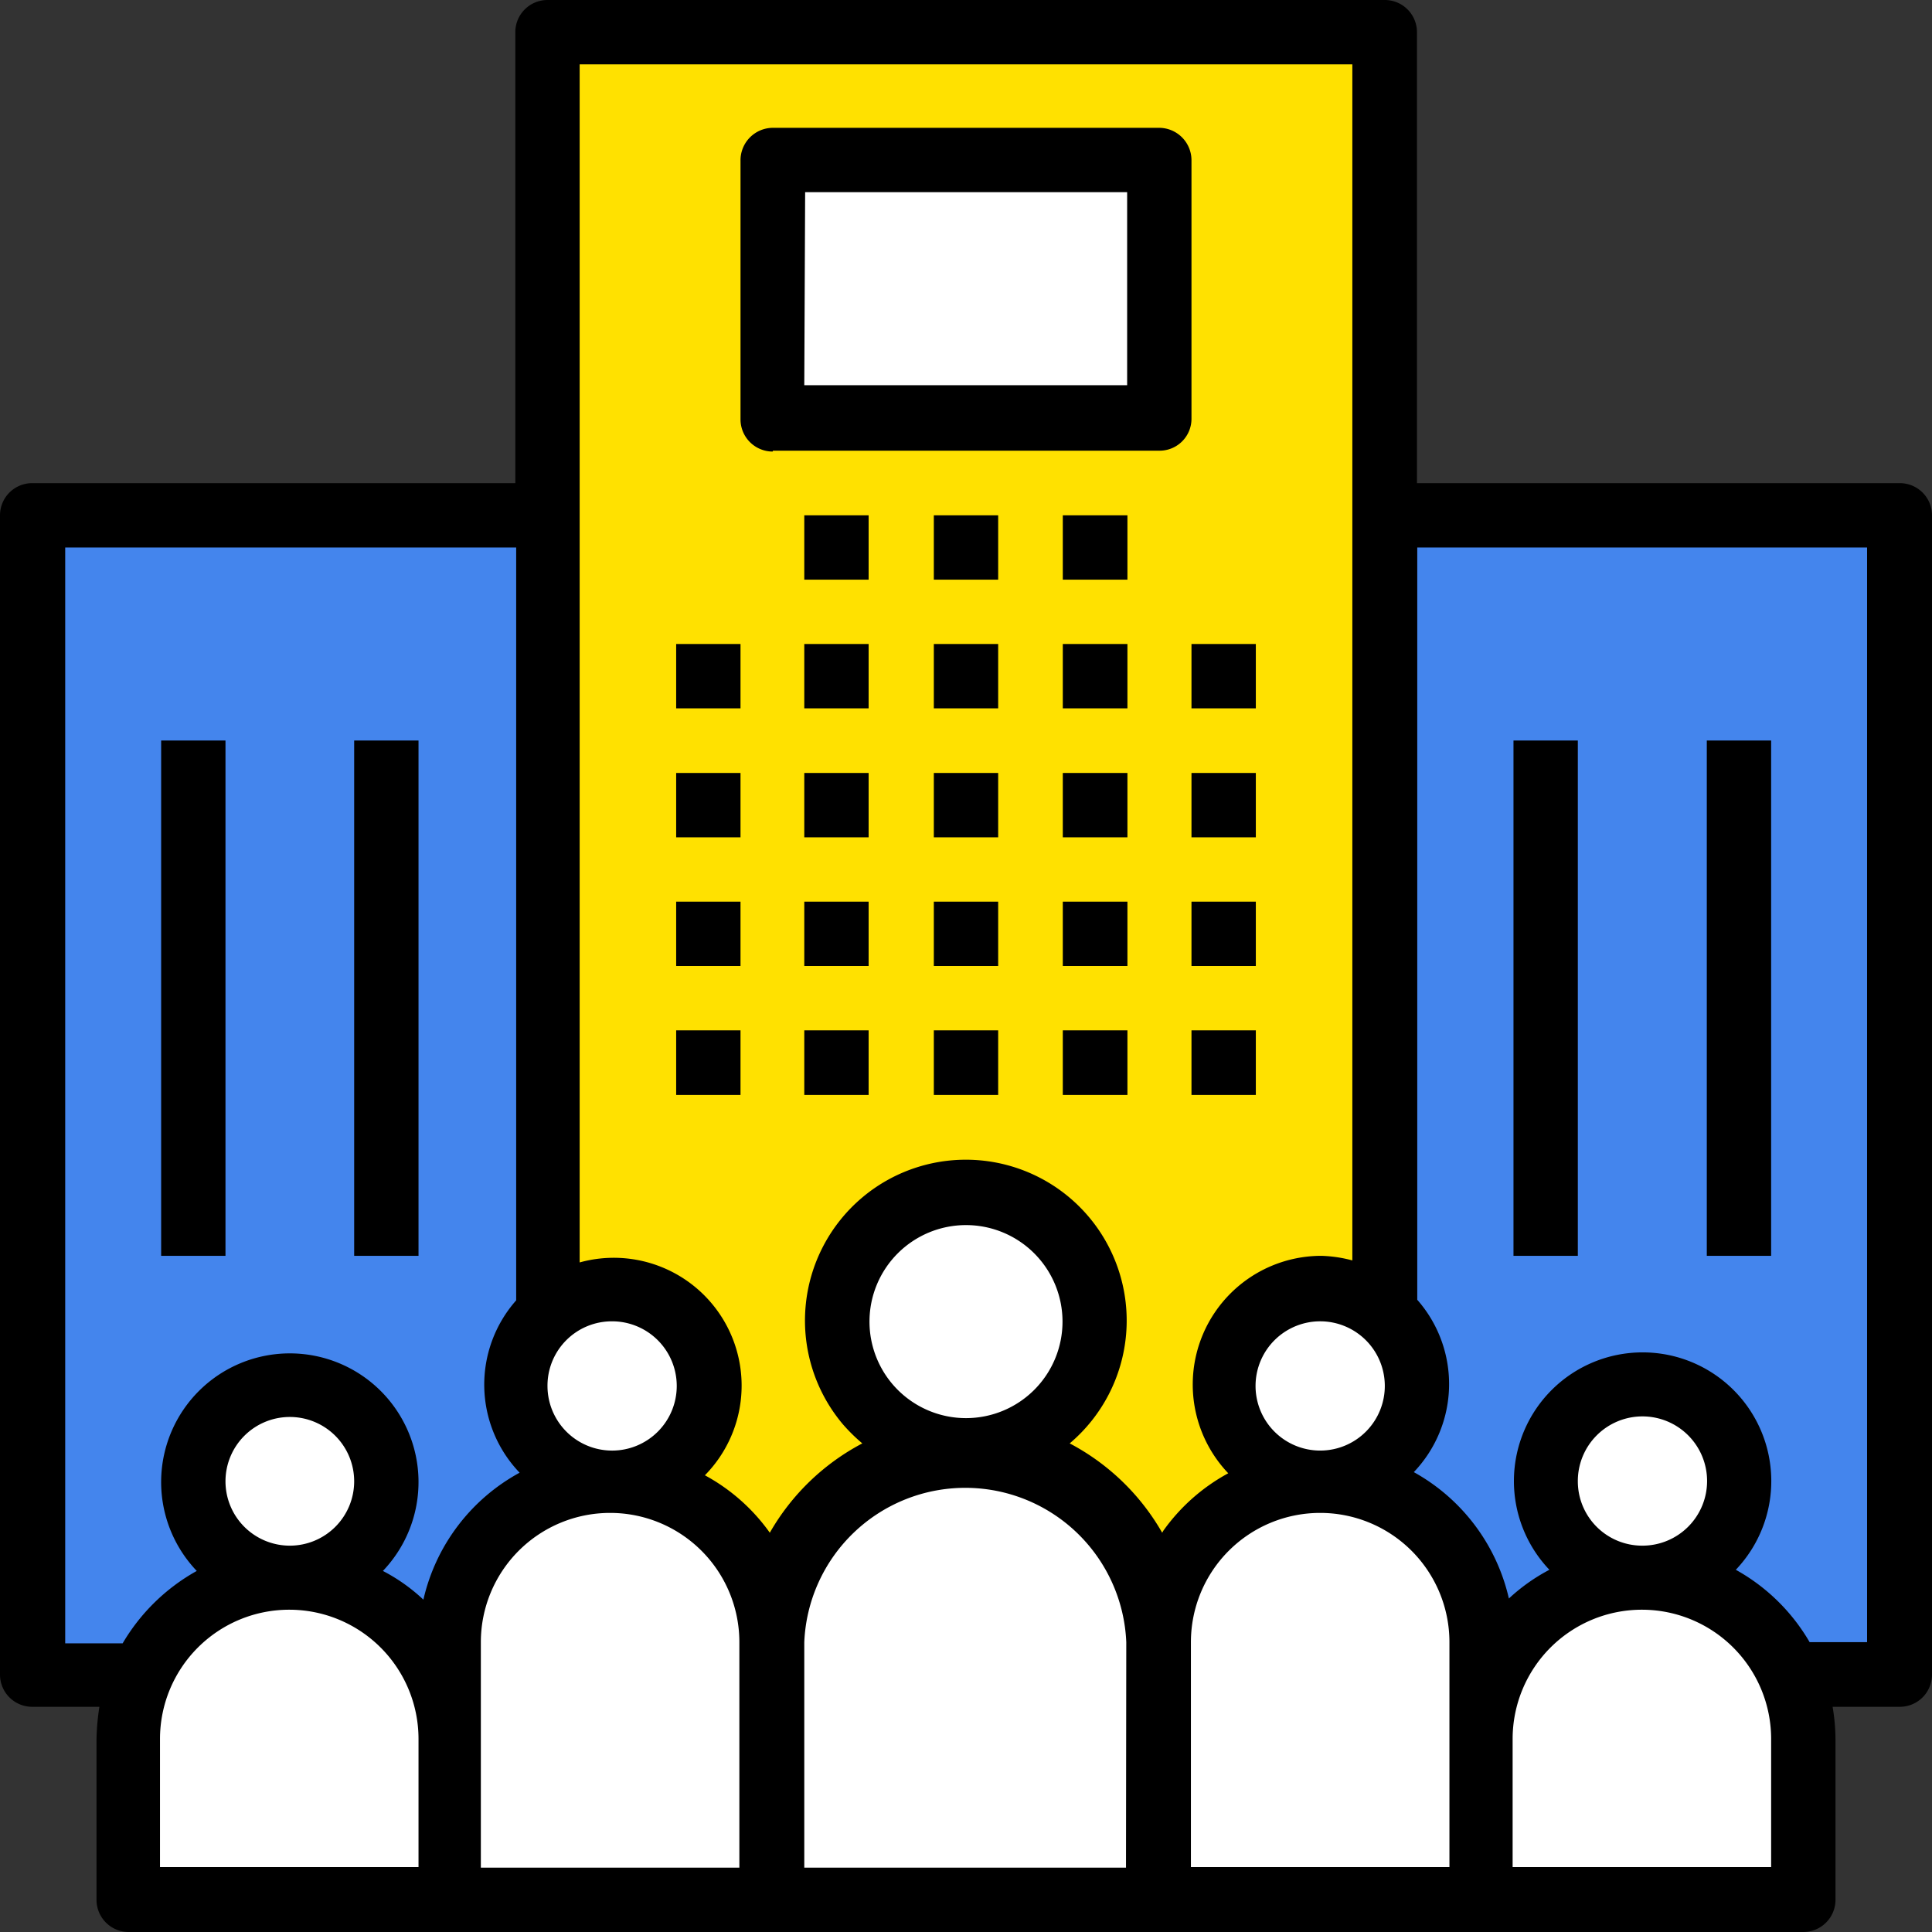 <svg xmlns="http://www.w3.org/2000/svg" viewBox="0 0 67.26 67.26"><rect x="0" y="0" width="67.26" height="67.26" fill="#333333" stroke="none"/><defs><style>.cls-1{fill:#4485ed;}.cls-2{fill:#ffe100;}.cls-3{fill:#fff;}</style></defs><title>colored-company</title><g id="Layer_2" data-name="Layer 2"><g id="ICON"><path class="cls-1" d="M48.21,17.94V45.72a3.32,3.32,0,0,1,.28,4.69,3.83,3.83,0,0,1-.28.29V52a5.6,5.6,0,0,1,3.36,5.13V58.3H52a5.6,5.6,0,0,1,10.27,0h3.83V17.94Z"/><path class="cls-1" d="M17.94,48.21a3.32,3.32,0,0,1,1.12-2.49V17.94H1.12V58.3H5a5.59,5.59,0,0,1,10.26,0h.47V57.17A5.63,5.63,0,0,1,19.06,52V50.7A3.35,3.35,0,0,1,17.94,48.21Z"/><path class="cls-2" d="M19.06,1.12v44.6a3.31,3.31,0,0,1,3-.8,3.36,3.36,0,0,1-.72,6.65,5.61,5.61,0,0,1,5.61,5.6,6.73,6.73,0,0,1,13.45,0,5.6,5.6,0,0,1,5.6-5.6,3.36,3.36,0,0,1-.72-6.65,3.33,3.33,0,0,1,3,.8V1.12Z"/><circle class="cls-3" cx="33.63" cy="45.96" r="4.48"/><circle class="cls-3" cx="10.09" cy="51.57" r="3.36"/><circle class="cls-3" cx="57.17" cy="51.57" r="3.36"/><path class="cls-3" d="M33.63,50.45a6.72,6.72,0,0,1,6.73,6.72v9H26.91v-9A6.72,6.72,0,0,1,33.63,50.45Z"/><path class="cls-3" d="M10.09,54.93a5.6,5.6,0,0,1,5.6,5.61v5.6H4.48v-5.6A5.61,5.61,0,0,1,10.09,54.93Z"/><path class="cls-3" d="M21.3,51.57a5.61,5.61,0,0,1,5.61,5.6v9H15.69v-9A5.61,5.61,0,0,1,21.3,51.57Z"/><circle class="cls-3" cx="21.3" cy="48.21" r="3.36"/><path class="cls-3" d="M57.17,54.93a5.61,5.61,0,0,1,5.61,5.61v5.6H51.57v-5.6A5.61,5.61,0,0,1,57.17,54.93Z"/><path class="cls-3" d="M46,51.57a5.61,5.61,0,0,1,5.61,5.6v9H40.36v-9A5.6,5.6,0,0,1,46,51.57Z"/><circle class="cls-3" cx="45.96" cy="48.21" r="3.36"/><path class="cls-3" d="M26.91,5.61H40.36v9H26.91Z"/><path d="M23.54,22.42h2.24v2.24H23.54Z"/><path d="M23.54,26.91h2.24v2.24H23.54Z"/><path d="M23.54,31.39h2.24v2.24H23.54Z"/><path d="M23.54,35.87h2.24v2.25H23.54Z"/><path d="M28,22.42h2.24v2.24H28Z"/><path d="M28,26.91h2.24v2.24H28Z"/><path d="M28,31.39h2.24v2.24H28Z"/><path d="M28,35.87h2.24v2.25H28Z"/><path d="M32.51,22.42h2.24v2.24H32.51Z"/><path d="M32.51,26.91h2.24v2.24H32.51Z"/><path d="M32.51,31.39h2.24v2.24H32.51Z"/><path d="M32.51,35.87h2.24v2.25H32.51Z"/><path d="M37,22.42h2.25v2.24H37Z"/><path d="M28,17.94h2.24v2.24H28Z"/><path d="M32.51,17.94h2.24v2.24H32.51Z"/><path d="M37,17.94h2.25v2.24H37Z"/><path d="M37,26.91h2.25v2.24H37Z"/><path d="M37,31.39h2.25v2.24H37Z"/><path d="M37,35.87h2.25v2.25H37Z"/><path d="M41.48,22.42h2.24v2.24H41.48Z"/><path d="M41.48,26.91h2.24v2.24H41.48Z"/><path d="M41.48,31.39h2.24v2.24H41.48Z"/><path d="M41.48,35.87h2.24v2.25H41.48Z"/><path d="M66.14,16.82H49.33V1.12A1.12,1.12,0,0,0,48.21,0H19.06a1.12,1.12,0,0,0-1.12,1.12h0v15.7H1.12A1.12,1.12,0,0,0,0,17.94H0V58.3a1.12,1.12,0,0,0,1.12,1.12H3.46a8.32,8.32,0,0,0-.1,1.12v5.6a1.12,1.12,0,0,0,1.12,1.12h58.3a1.12,1.12,0,0,0,1.12-1.12h0v-5.6a7,7,0,0,0-.1-1.12h2.34a1.12,1.12,0,0,0,1.12-1.12h0V17.94a1.12,1.12,0,0,0-1.12-1.12ZM48.21,48.21A2.25,2.25,0,1,1,46,46,2.25,2.25,0,0,1,48.21,48.21ZM21.3,46a2.25,2.25,0,1,1-2.24,2.25A2.24,2.24,0,0,1,21.3,46ZM14.57,65h-9V60.54a4.48,4.48,0,1,1,9,0ZM7.85,51.57a2.24,2.24,0,1,1,2.24,2.24A2.24,2.24,0,0,1,7.85,51.57Zm6.89,4.12a6.27,6.27,0,0,0-1.41-1,4.48,4.48,0,1,0-6.48,0,6.86,6.86,0,0,0-2.58,2.52h-2V19.06h15.7V45.27a4.43,4.43,0,0,0,.12,6A6.74,6.74,0,0,0,14.74,55.69Zm11,9.33h-9V57.17a4.48,4.48,0,0,1,9,0Zm13.46,0H28V57.17a5.61,5.61,0,0,1,11.21,0ZM30.27,46a3.36,3.36,0,1,1,3.36,3.37A3.36,3.36,0,0,1,30.27,46Zm10.19,7.36a8,8,0,0,0-3.22-3.11,5.6,5.6,0,1,0-7.9-.67,6.14,6.14,0,0,0,.68.67,8,8,0,0,0-3.22,3.11,6.67,6.67,0,0,0-2.26-2,4.45,4.45,0,0,0-4.36-7.41V2.24h26.9V43.88A4.66,4.66,0,0,0,46,43.72a4.48,4.48,0,0,0-3.24,7.57,6.67,6.67,0,0,0-2.26,2Zm10,7.22V65h-9V57.17a4.49,4.49,0,0,1,9,0ZM61.66,65h-9V60.54a4.49,4.49,0,1,1,9,0ZM54.93,51.57a2.25,2.25,0,1,1,2.24,2.24A2.24,2.24,0,0,1,54.93,51.57ZM65,57.17H63a6.76,6.76,0,0,0-2.57-2.52,4.48,4.48,0,1,0-6.49,0,6.5,6.5,0,0,0-1.41,1,6.75,6.75,0,0,0-3.31-4.4,4.44,4.44,0,0,0,.12-6V19.06H65Z"/><path d="M52.69,25.78h2.24V43.72H52.69Z"/><path d="M59.42,25.78h2.24V43.72H59.42Z"/><path d="M5.61,25.78H7.85V43.72H5.61Z"/><path d="M12.33,25.78h2.24V43.72H12.33Z"/><path d="M26.91,15.69H40.36a1.11,1.11,0,0,0,1.12-1.11h0v-9a1.13,1.13,0,0,0-1.12-1.13H26.91A1.13,1.13,0,0,0,25.78,5.6h0v9a1.12,1.12,0,0,0,1.12,1.12Zm1.12-9H39.24v6.72H28Z"/></g></g></svg>